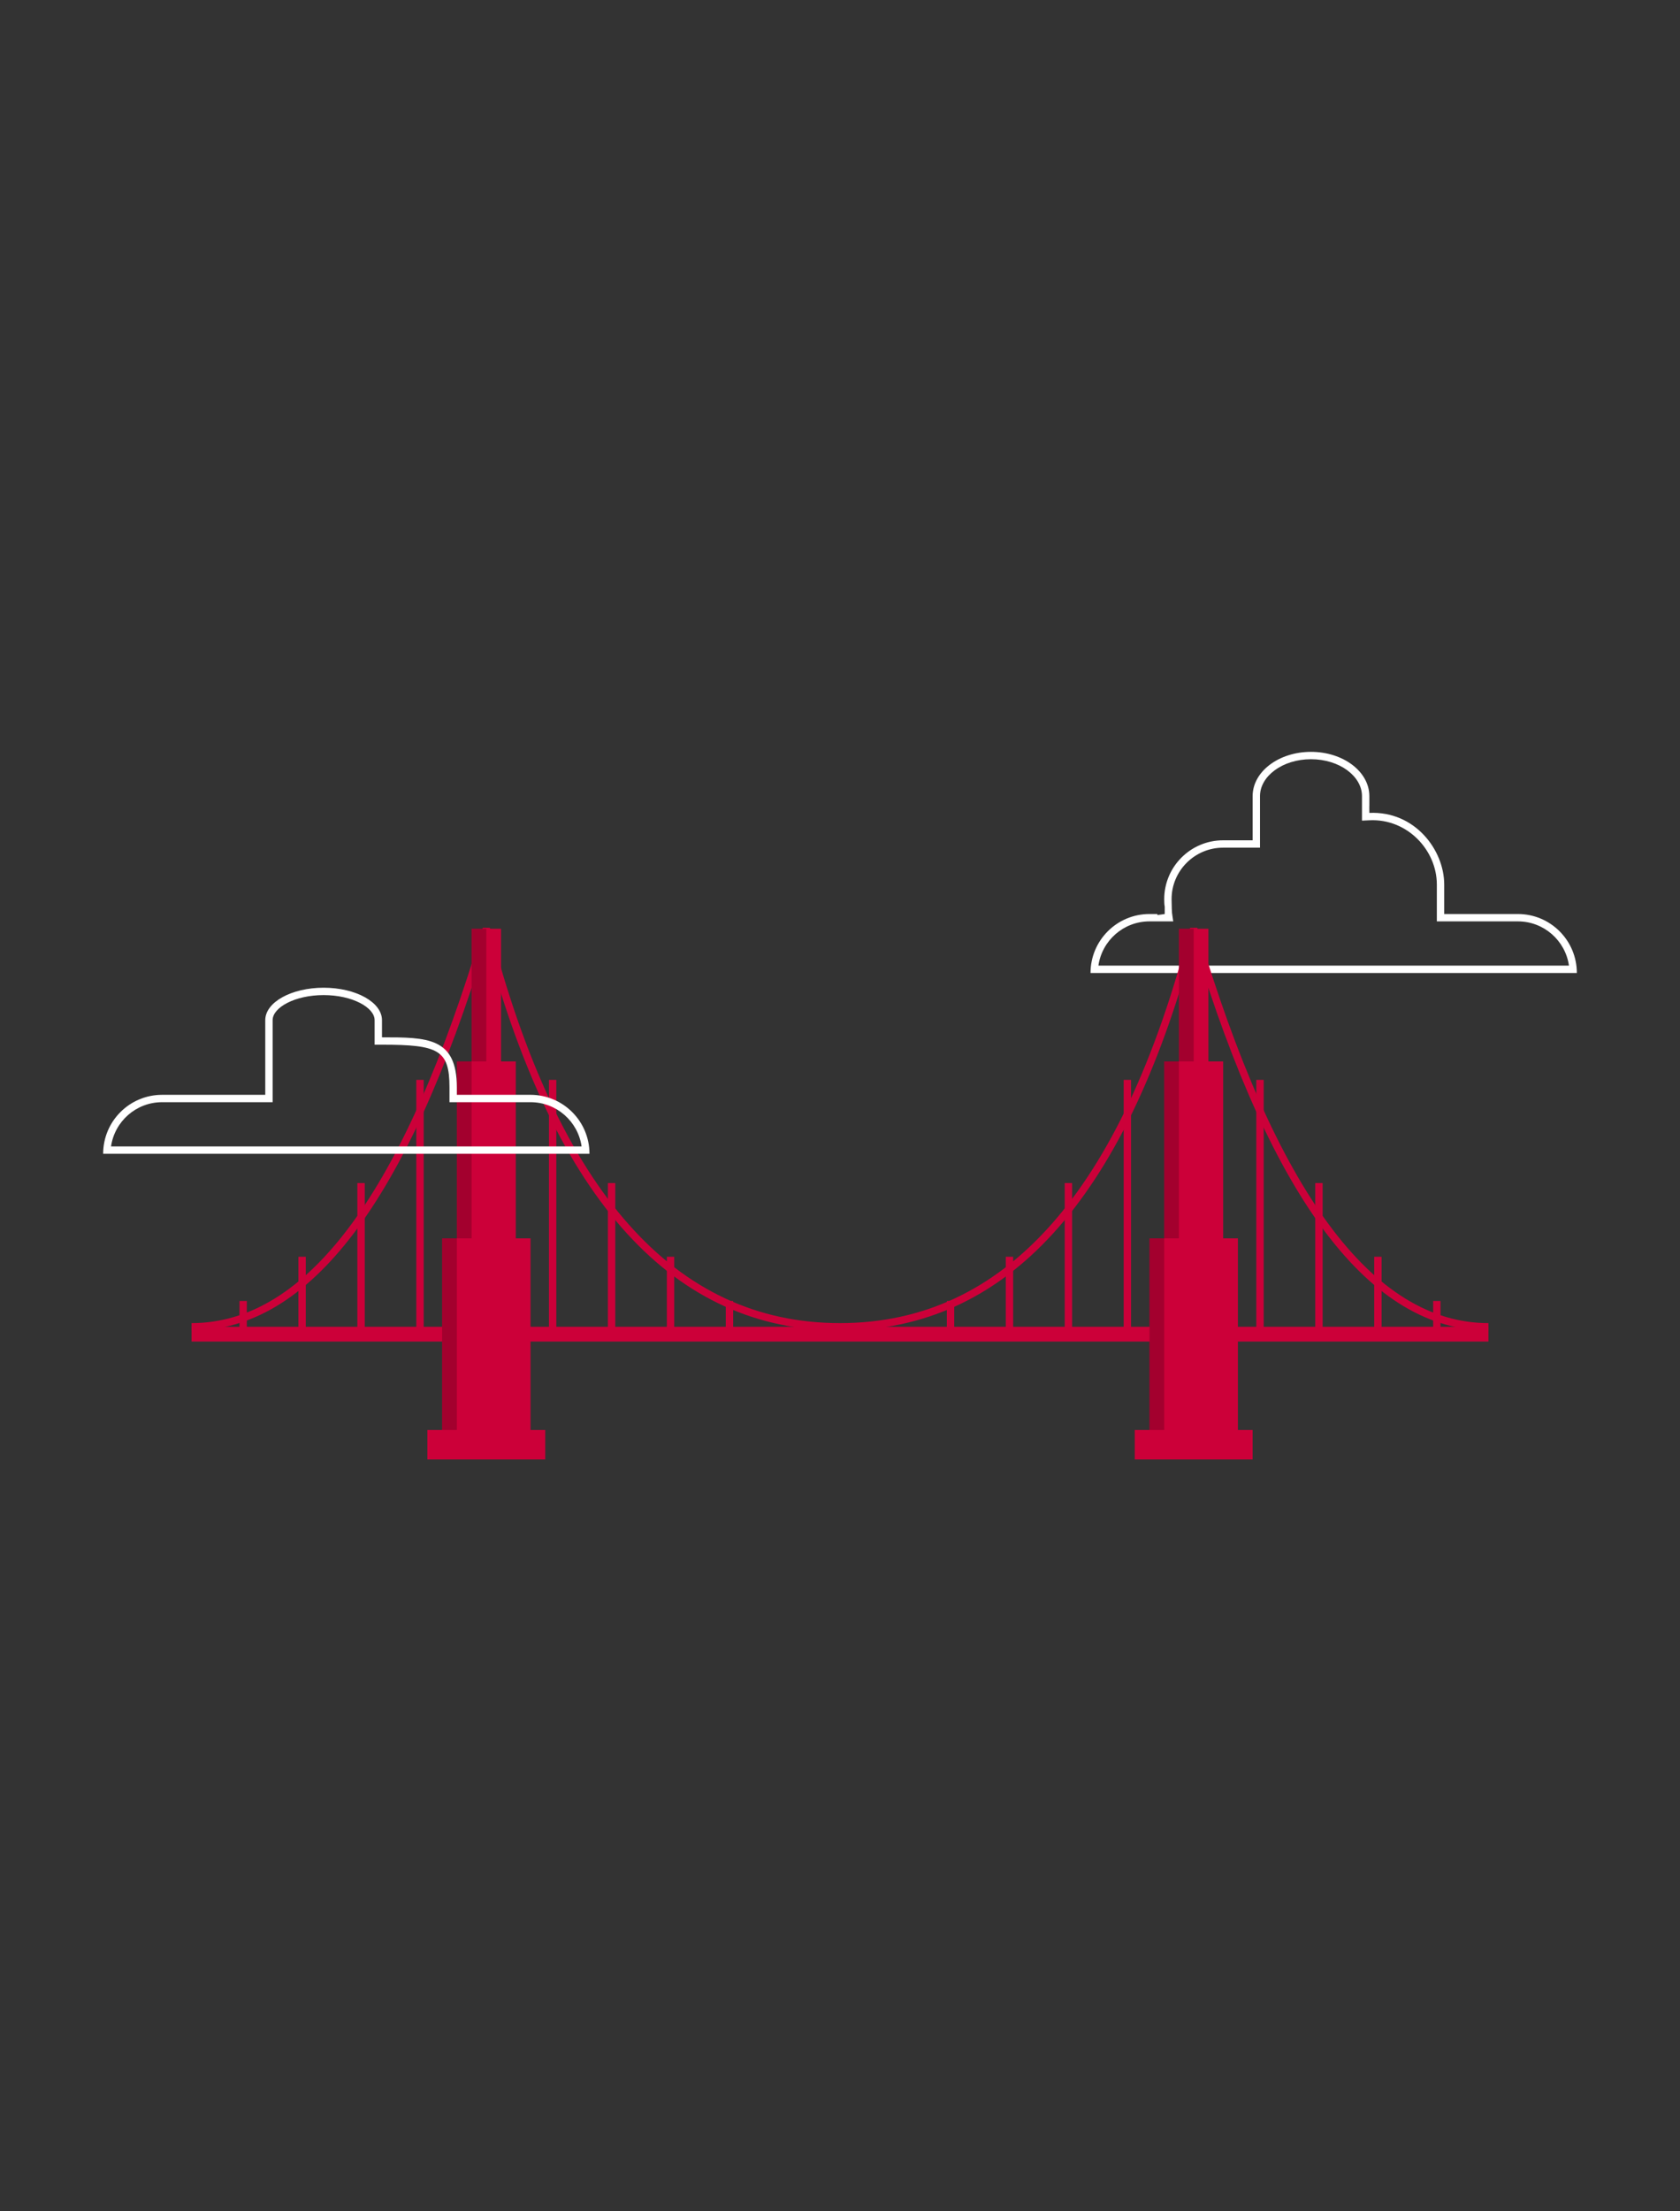 <?xml version="1.0" encoding="UTF-8"?>
<svg width="114px" height="150px" viewBox="0 0 114 150" version="1.1" xmlns="http://www.w3.org/2000/svg" xmlns:xlink="http://www.w3.org/1999/xlink">
    <rect x="0" y="0" width="114" height="150" fill="#333333" stroke="none"/>
    <!-- Generator: Sketch 46.2 (44496) - http://www.bohemiancoding.com/sketch -->
    <title>cover</title>
    <desc>Created with Sketch.</desc>
    <defs></defs>
    <g id="v4-pages" stroke="none" stroke-width="1" fill="none" fill-rule="evenodd">
        <g id="cover">
            <path d="M103,62.5 L97.5,62.5 L97.5,60 C97.5,57.659 95.487,55.524 92.943,55.642 L92.42,55.666 L92.42,54 C92.42,52.654 90.896,51.5 88.96,51.5 C87.024,51.5 85.5,52.654 85.5,54 L85.5,57.5 L83,57.5 C81.067,57.5 79.5,59.067 79.5,60.993 C79.508,61.522 79.519,61.851 79.53,61.929 L79.612,62.5 L78,62.5 C76.237,62.5 74.778,63.804 74.535,65.5 L106.465,65.5 C106.222,63.804 104.763,62.5 103,62.5 Z M78.54,62.071 L79.035,62 L79.035,61.5 C79.006,61.36 79.003,61.194 79,61 C79,58.791 80.791,57 83,57 L85,57 L85,54 C85,52.343 86.773,51 88.96,51 C91.147,51 92.92,52.343 92.92,54 L92.92,54.642 C92.915,54.642 92.915,54.809 92.92,55.142 C96,55 98,57.649 98,60 L98,62 L103,62 C105.209,62 107,63.791 107,66 L74,66 C74,63.791 75.791,62 78,62 L78.533,62 C78.535,62.028 78.538,62.051 78.54,62.071 Z" id="cloud" fill="#FFFFFF" fill-rule="nonzero"></path>
            <polygon id="road" fill="#CC0039" fill-rule="nonzero" points="13 91 101 91 101 90 13 90"></polygon>
            <g id="cables" transform="translate(13, 62)" fill-rule="nonzero" fill="#CC0039">
                <path d="M44,28.25 C55.288,28.25 63.292,19.448 68.015,1.921 C73.335,19.452 79.979,28.25 88,28.25 L88,27.75 C80.15,27.75 73.544,18.832 68.24,0.929 L67.758,0.937 C63.117,18.84 55.196,27.75 44,27.75 C32.804,27.75 24.883,18.84 20.242,0.937 L19.76,0.929 C14.456,18.832 7.85,27.75 0,27.75 L0,28.25 C8.021,28.25 14.665,19.452 19.985,1.921 C24.708,19.448 32.712,28.25 44,28.25 Z" id="cable"></path>
                <polygon id="cable" points="3.25 26.25 3.25 28.75 3.75 28.75 3.75 26.25"></polygon>
                <polygon id="cable" points="7.25 23.25 7.25 28.75 7.75 28.75 7.75 23.25"></polygon>
                <polygon id="cable" points="11.25 18.25 11.25 28.75 11.75 28.75 11.75 18.25"></polygon>
                <polygon id="cable" points="15.25 11.25 15.25 28.75 15.75 28.75 15.75 11.25"></polygon>
                <polygon id="cable" points="36.25 26.25 36.25 28.75 36.75 28.75 36.75 26.25"></polygon>
                <polygon id="cable" points="32.25 23.25 32.25 28.75 32.75 28.75 32.75 23.25"></polygon>
                <polygon id="cable" points="28.25 18.25 28.25 28.75 28.75 28.75 28.75 18.25"></polygon>
                <polygon id="cable" points="24.25 11.25 24.25 28.75 24.75 28.75 24.75 11.25"></polygon>
                <polygon id="cable" points="84.25 26.25 84.25 28.75 84.75 28.75 84.75 26.25"></polygon>
                <polygon id="cable" points="80.25 23.25 80.25 28.75 80.75 28.75 80.75 23.25"></polygon>
                <polygon id="cable" points="76.25 18.25 76.25 28.75 76.75 28.75 76.75 18.25"></polygon>
                <polygon id="cable" points="72.25 11.25 72.25 28.75 72.75 28.75 72.75 11.25"></polygon>
                <polygon id="cable" points="51.25 26.25 51.25 28.75 51.75 28.75 51.75 26.25"></polygon>
                <polygon id="cable" points="55.25 23.25 55.25 28.75 55.75 28.75 55.75 23.25"></polygon>
                <polygon id="cable" points="59.25 18.25 59.25 28.75 59.75 28.75 59.75 18.25"></polygon>
                <polygon id="cable" points="63.25 11.25 63.25 28.75 63.75 28.75 63.75 11.25"></polygon>
            </g>
            <g id="pillar" transform="translate(29, 63)">
                <polygon fill="#CC0039" points="7 34 7 21 6 21 6 9 5 9 5 0 3 0 3 9 2 9 2 21 1 21 1 34 0 34 0 36 8 36 8 34"></polygon>
                <polygon id="shadow" fill-opacity="0.2" fill="#000000" fill-rule="nonzero" points="1 21 1 34 2 34 2 21"></polygon>
                <polygon id="shadow" fill-opacity="0.2" fill="#000000" fill-rule="nonzero" points="2 9 2 21 3 21 3 9"></polygon>
                <polygon id="shadow" fill-opacity="0.2" fill="#000000" fill-rule="nonzero" points="3 0 3 9 4 9 4 0"></polygon>
            </g>
            <g id="pillar" transform="translate(77, 63)">
                <polygon fill="#CC0039" points="7 34 7 21 6 21 6 9 5 9 5 0 3 0 3 9 2 9 2 21 1 21 1 34 0 34 0 36 8 36 8 34"></polygon>
                <polygon id="shadow" fill-opacity="0.2" fill="#000000" fill-rule="nonzero" points="1 21 1 34 2 34 2 21"></polygon>
                <polygon id="shadow" fill-opacity="0.2" fill="#000000" fill-rule="nonzero" points="2 9 2 21 3 21 3 9"></polygon>
                <polygon id="shadow" fill-opacity="0.2" fill="#000000" fill-rule="nonzero" points="3 0 3 9 4 9 4 0"></polygon>
            </g>
            <path d="M36,74.765 L30.5,74.765 L30.5,73.765 C30.5,71.221 29.758,70.865 25.92,70.865 L25.42,70.865 L25.42,69.2 C25.42,68.34 23.908,67.5 21.96,67.5 C20.012,67.5 18.5,68.34 18.5,69.2 L18.5,74.765 L11,74.765 C9.237,74.765 7.778,76.069 7.535,77.765 L39.465,77.765 C39.222,76.069 37.763,74.765 36,74.765 Z M25.92,69.2 L25.92,70.365 C29,70.365 31,70.365 31,73.765 L31,74.265 L36,74.265 C38.209,74.265 40,76.056 40,78.265 L7,78.265 C7,76.056 8.791,74.265 11,74.265 L18,74.265 L18,69.2 C18,67.985 19.773,67 21.96,67 C24.147,67 25.92,67.985 25.92,69.2 Z" id="cloud" fill="#FFFFFF" fill-rule="nonzero"></path>
        </g>
    </g>
</svg>